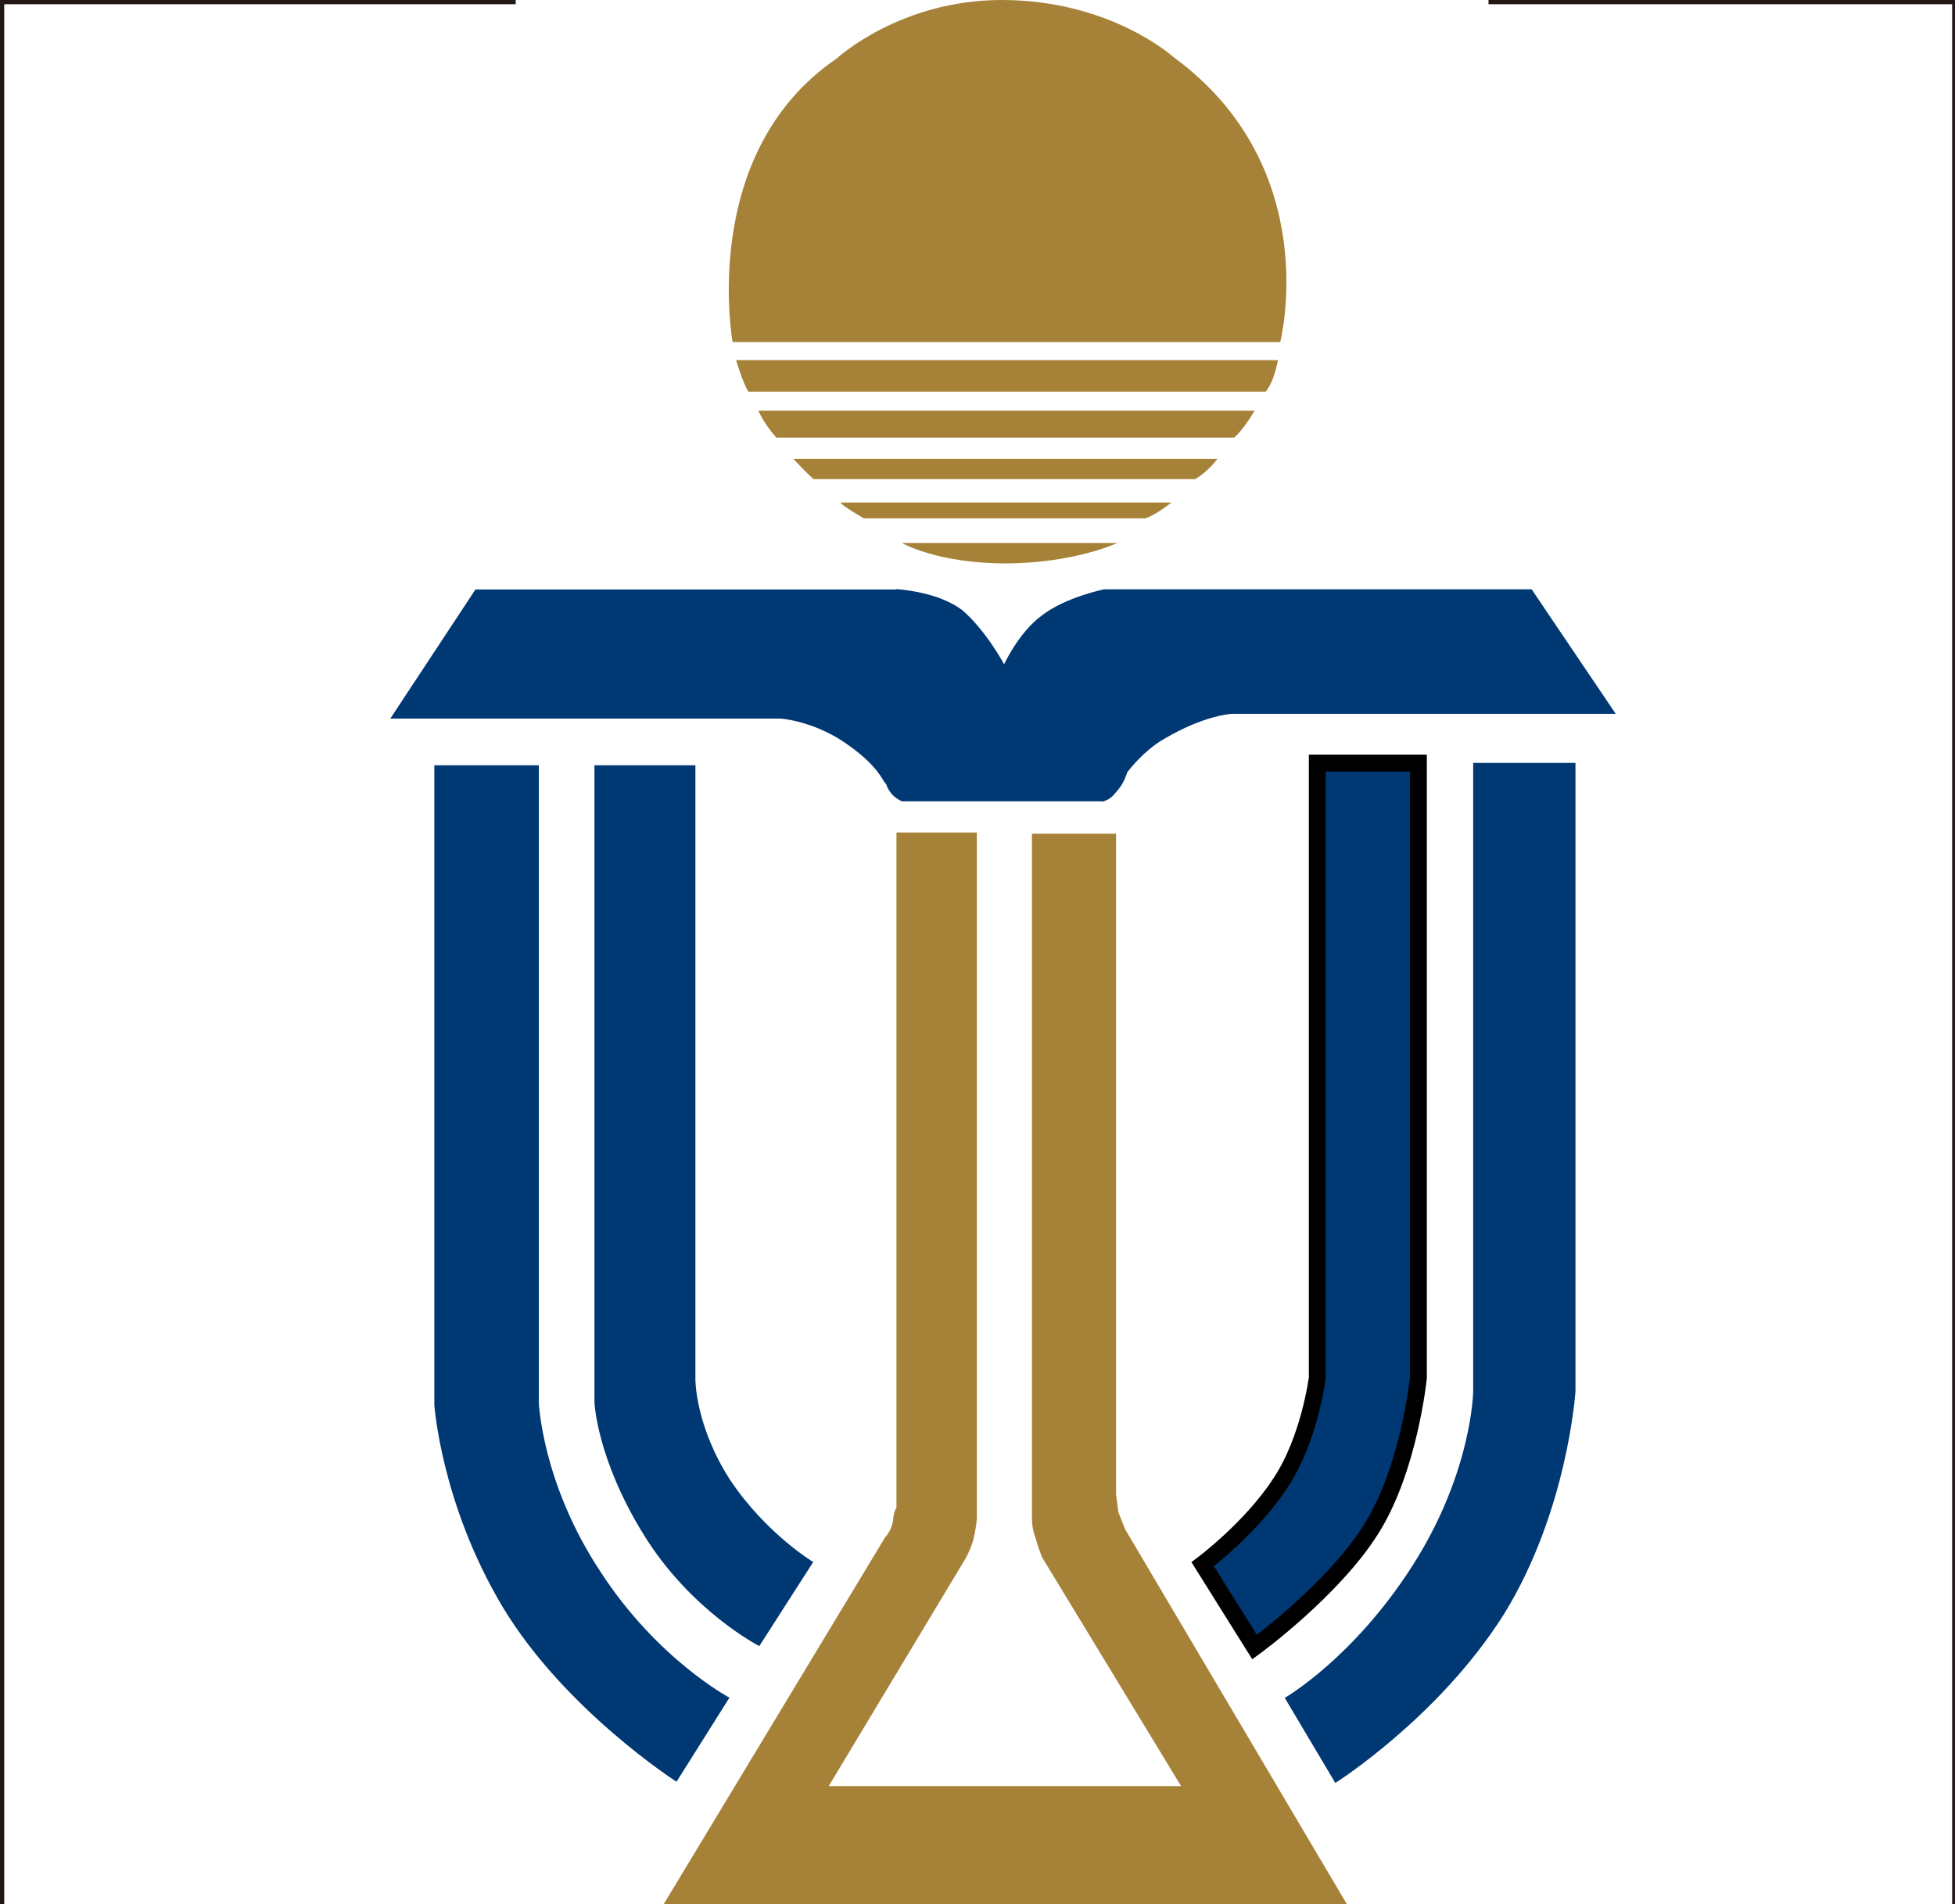 <svg width="116" height="113" xmlns="http://www.w3.org/2000/svg" fill="none">

 <g>
  <title>Layer 1</title>
  <path id="svg_1" fill="#A68238" d="m75.102,23.24c0.54,-0.67 0.72,-1.87 0.72,-1.87l-32.15,0c0,0 0.4,1.33 0.73,1.87l30.69,0l0.01,0z"/>
  <path id="svg_2" fill="#A68238" d="m73.23,25.97c0.6,-0.53 1.21,-1.6 1.21,-1.6l-29.44,0c0,0 0.33,0.8 1.07,1.6l27.16,0l0,0z"/>
  <path id="svg_3" fill="#A68238" d="m70.91,28.43c0.73,-0.4 1.33,-1.2 1.33,-1.2l-25.16,0c0,0 0.6,0.67 1.19,1.2l22.65,0l-0.01,0z"/>
  <path id="svg_4" fill="#A68238" d="m67.971,30.76c0.73,-0.27 1.53,-0.94 1.53,-0.94l-19.63,0c0,0 0,0.14 1.39,0.94l16.71,0l0,0z"/>
  <path id="svg_5" fill="#A68238" d="m53.521,32.221c0,0 2.07,1.21 6.13,1.21c4.06,0 6.65,-1.21 6.65,-1.21l-12.78,0z"/>
  <path id="svg_6" fill="#003873" d="m53.19,34.96c0,0 2.47,0.13 3.92,1.26c1.4,1.2 2.47,3.2 2.47,3.2c0,0 0.87,-1.92 2.27,-2.92c1.39,-1.07 3.66,-1.53 3.66,-1.53l25.37,0l4.99,7.39l-22.78,0c0,0 -1.59,0.06 -3.99,1.47c-1.27,0.72 -2.21,1.99 -2.21,1.99c0,0 -0.19,0.6 -0.46,0.93c-0.27,0.34 -0.47,0.61 -0.79,0.74c-0.34,0.14 -0.27,0.06 -0.27,0.06l-11.85,0c0,0 -0.48,-0.19 -0.73,-0.6c-0.27,-0.4 -0.07,-0.26 -0.34,-0.58c-0.2,-0.33 -0.67,-1.21 -2.47,-2.4c-1.86,-1.21 -3.66,-1.33 -3.66,-1.33l-23.16,0l5.05,-7.66l24.97,0l0.01,-0.02z"/>
  <path id="svg_7" fill="#003873" d="m35.272,45.41l0,37.81c0,0 0.13,3.34 2.93,7.86c2.8,4.53 6.85,6.6 6.85,6.6l3.2,-4.99c0,0 -2.79,-1.67 -4.93,-4.87c-2.06,-3.19 -2.06,-5.93 -2.06,-5.93l0,-36.48l-6,0l0.01,0z"/>
  <path stroke="null" id="svg_8" fill="#003873" d="m78.161,45.28l0,36.48c0,0 -0.46,3.67 -2.2,6.26c-1.73,2.66 -4.6,4.8 -4.6,4.8l3.08,4.92c0,0 4.65,-3.39 6.91,-6.99c2.27,-3.59 2.81,-8.99 2.81,-8.99l0,-36.48l-6,0z"/>
  <path id="svg_9" fill="#003873" d="m25.771,45.41l0,37.95c0,0 0.39,5.86 4.05,11.99c3.68,6.12 10.32,10.38 10.32,10.38l3.14,-4.99c0,0 -4.27,-2.26 -7.65,-7.47c-3.48,-5.26 -3.66,-10.05 -3.66,-10.05l0,-37.81l-6.19,0l-0.01,0z"/>
  <path id="svg_10" fill="#A68238" d="m53.191,49.4l0,40.08c0,0 -0.15,0.14 -0.2,0.73c-0.07,0.61 -0.47,1.01 -0.47,1.01l-13.38,22.17l41.01,0l-13.39,-22.64l-0.4,-1.01l-0.14,-1.06l0,-39.21l-4.99,0l0,40.69c0,0 0,0.58 0.2,1.06c0.12,0.47 0.4,1.19 0.4,1.19l8.25,13.58l-20.91,0l8.12,-13.51c0,0 0.27,-0.46 0.47,-1.13c0.14,-0.6 0.2,-1.19 0.2,-1.19l0,-40.76l-4.79,0l0.02,0z"/>
  <path id="svg_11" fill="#003873" d="m87.411,45.281l0,37.29c0,0 -0.06,4.79 -3.59,10.32c-3.53,5.53 -7.59,7.86 -7.59,7.86l3,5.05c0,0 6.12,-3.86 9.99,-9.99c3.8,-6.13 4.26,-13.25 4.26,-13.25l0,-37.29l-6.07,0l0,0.01z"/>
  <path id="svg_12" fill="#A68238" d="m43.471,20.31c0,0 -2.06,-11.24 6.19,-16.85c0,0 3.73,-3.46 9.78,-3.46c6.47,0 10.19,3.39 10.19,3.39c8.99,6.58 6.33,16.91 6.33,16.91l-32.49,0l0,0.01z"/>
  <path id="svg_13" fill="#231815" d="m33.6,113.39l-33.6,0l0,-113.39l30.6,0l0,0.25l-30.35,0l0,112.89l33.35,0l0,0.25z"/>
  <path id="svg_14" fill="#231815" d="m116.08,113.39l-29.76,0l0,-0.25l29.51,0l0,-112.89l-27.51,0l0,-0.25l27.76,0l0,113.39z"/>
 </g>
</svg>